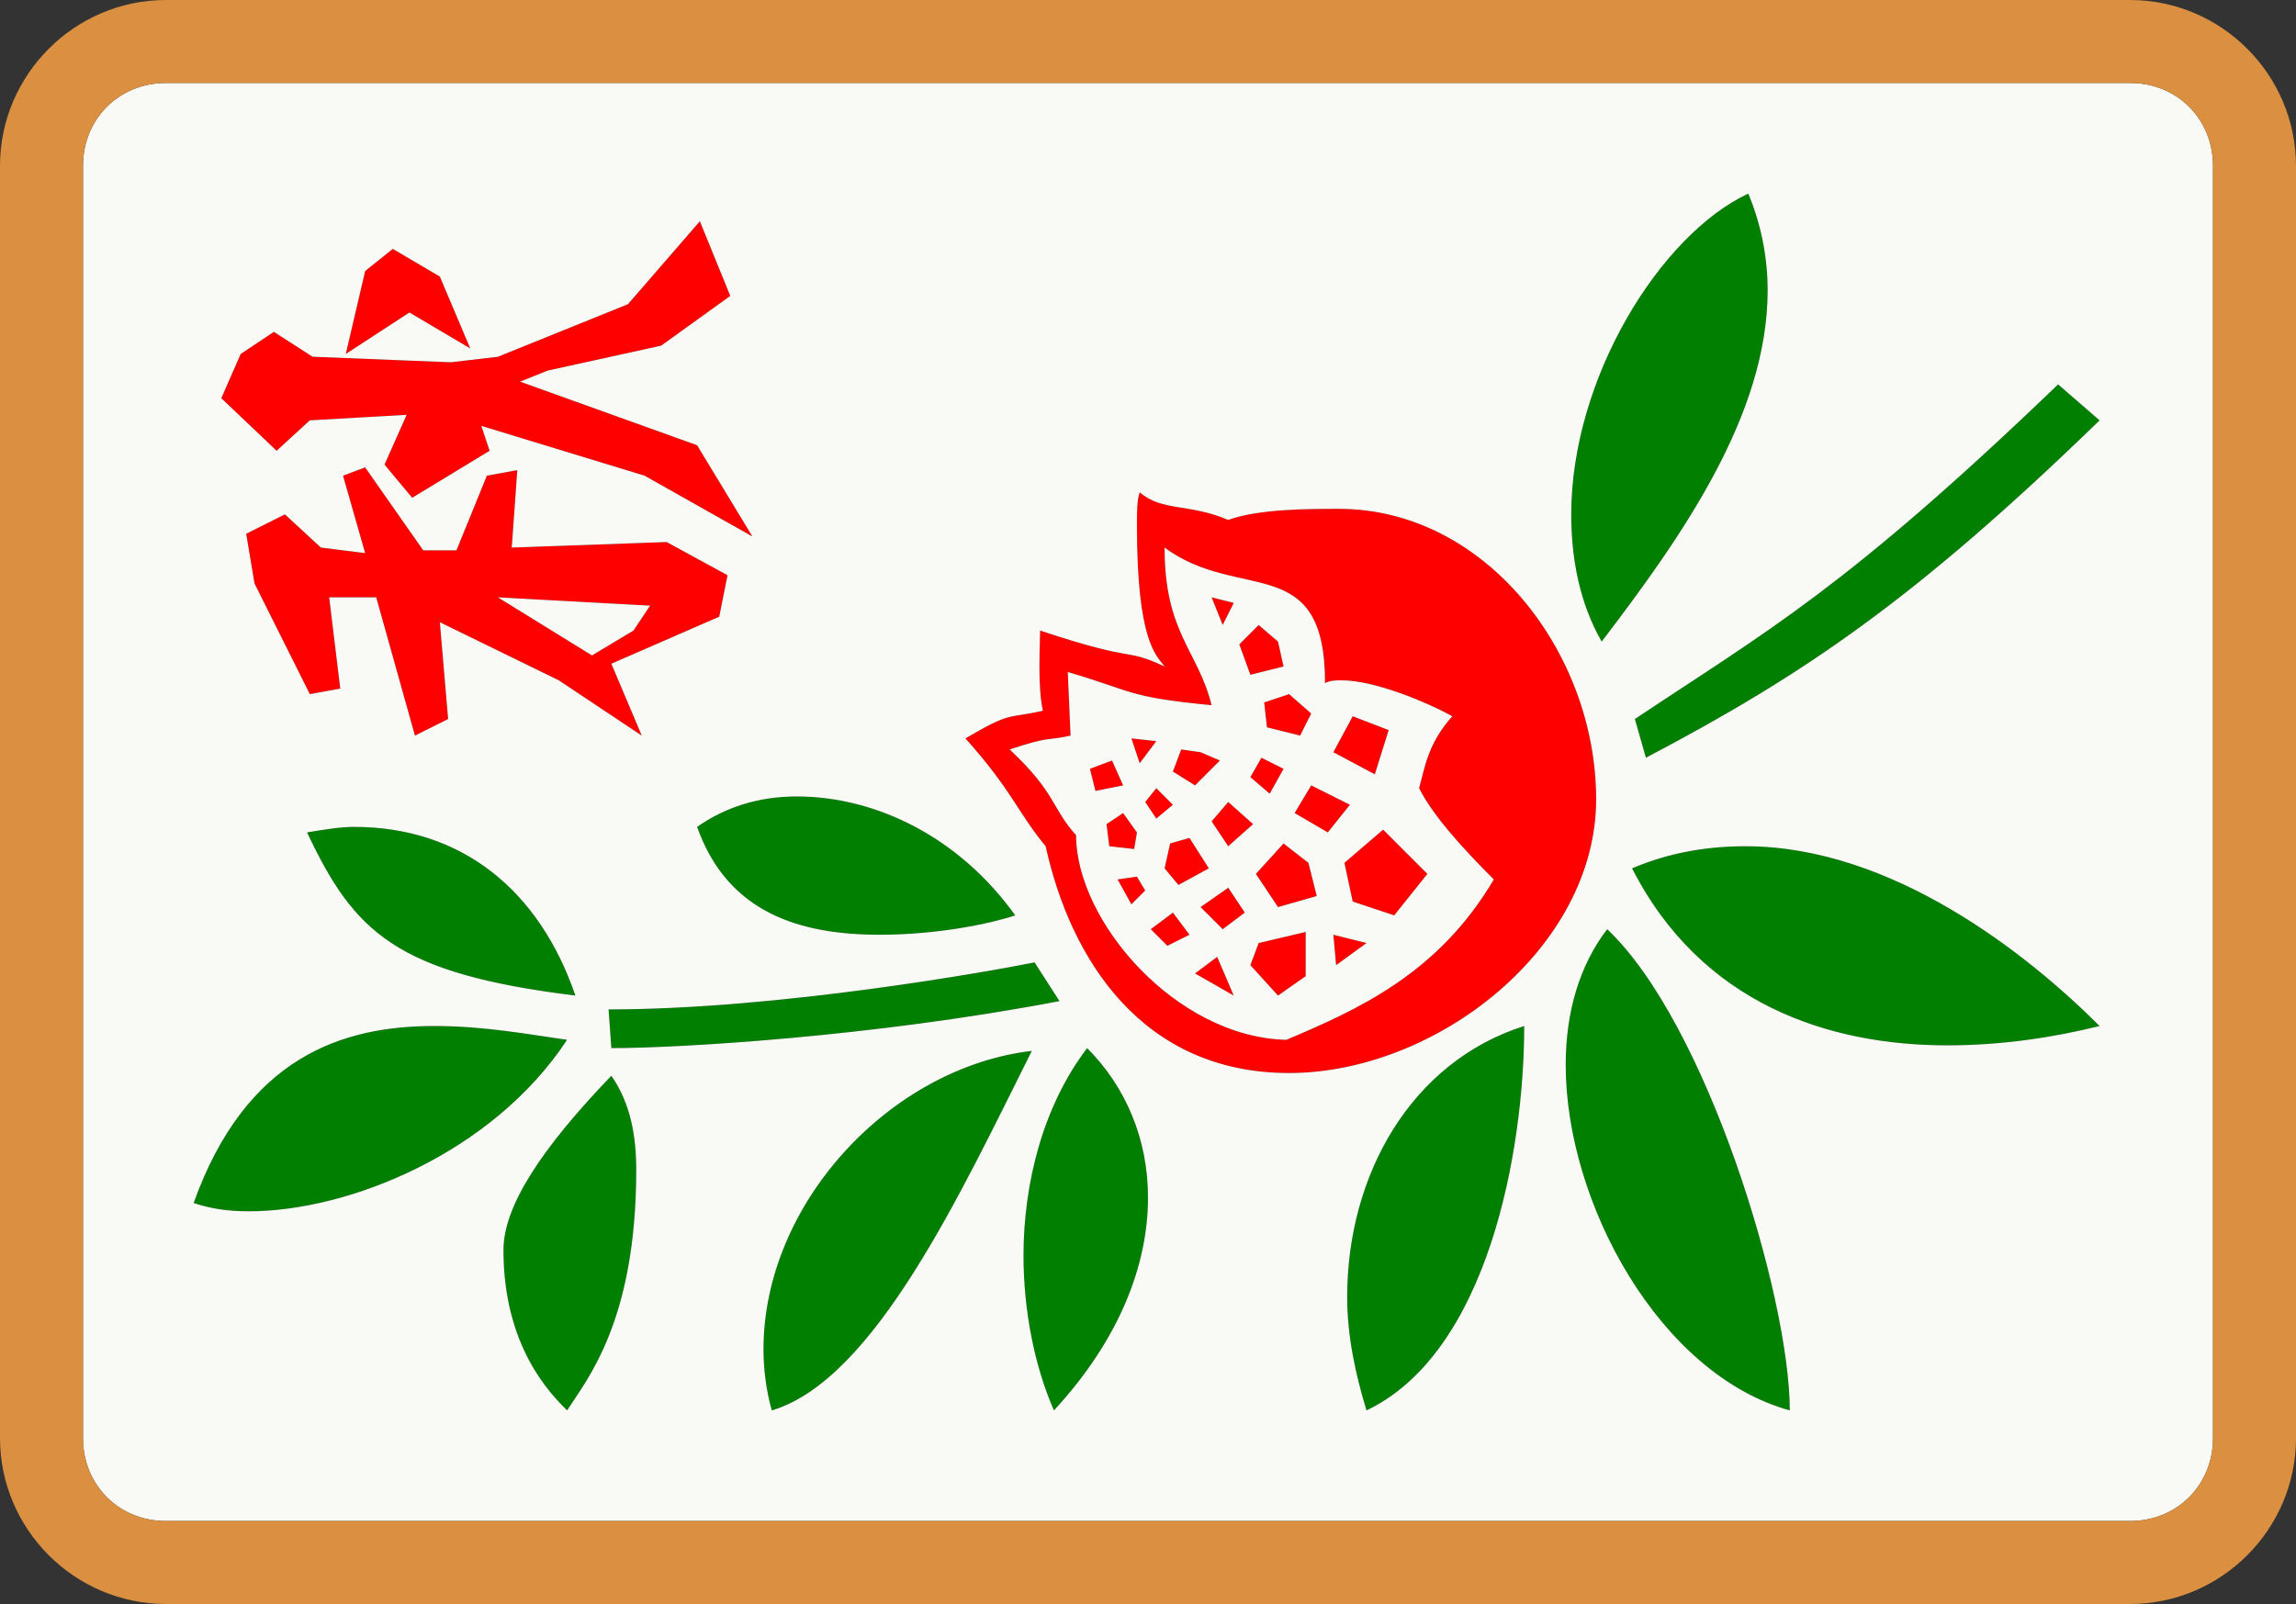 <svg viewBox="30 -670 830 580" xmlns="http://www.w3.org/2000/svg" id="glyph188"><rect x="30" y="-670" width="830" height="580" fill="#333333" stroke="none"/><path fill="#007F00" d="M609-438c29,-38,60,-82,60,-127c0,-11,-2,-23,-7,-35c-32,15,-64,67,-64,116c0,16,3,32,11,46ZM625-396c57,-30,97,-57,164,-122l-15-13c-77,74,-105,89,-153,121ZM348-332c21,0,40,-4,49,-7c-20,-28,-50,-43,-79,-43c-14,0,-26,4,-36,11c11,31,37,39,66,39ZM238-310c-13,-38,-41,-61,-80,-61c-5,0,-11,1,-17,2c17,36,32,51,97,59ZM734-292c20,0,39,-3,55,-7c-26,-26,-75,-65,-128,-65c-13,0,-27,2,-41,8c25,49,71,64,114,64ZM677-160c0,-41,-30,-140,-66,-174c-10,13,-15,30,-15,49c0,50,34,112,81,125ZM251-291c24,0,94,-4,162,-17l-9-14c-15,3,-92,17,-154,17ZM120-232c36,0,88,-21,115,-62c-14,-2,-30,-5,-48,-5c-33,0,-68,11,-87,64c6,2,12,3,20,3ZM524-160c44,-21,57,-94,57,-139c-41,13,-64,54,-64,98c0,14,3,28,7,41ZM411-160c24,-26,34,-53,34,-77c0,-21,-8,-40,-22,-54c-16,21,-23,49,-23,75c0,20,4,40,11,56ZM309-160c37,-11,68,-78,94,-130c-51,6,-97,55,-97,108c0,7,1,15,3,22ZM235-160c7,-11,25,-32,25,-87c0,-12,-2,-24,-9,-34c-25,26,-39,47,-39,63c0,35,17,52,23,58Z"></path><path fill="#FF0000" d="M302-476l-20-33l-64-23l10-4l41-9l25-18l-11-27l-26,30l-47,19l-17,2l-50-2l-14-9l-12,8l-7,16l20,19l12-11l35-2l-8,18l10,12l28-17l-3-9l59,18ZM155-542l23-15l22,13l-11-26l-17-10l-10,8ZM180-404l12-6l-3-35l43,21l30,20l-11-26l39-17l3-15l-22-12l-56,2l2-28l-11,2l-11,27h-12l-21-30l-8,3l8,28l-16-2l-13-12l-14,7l3,18l20,40l11-2l-4-33h17ZM496-282c53,0,111,-45,111,-99c0,-53,-40,-105,-93,-105c-11,0,-29,0,-40,4c-14,-6,-24,-3,-32,-10c-1,3,-1,7,-1,12c0,42,7,47,10,51c-15,-7,-9,-1,-45,-13c0,5,-1,20,1,29c-13,3,-11,0,-28,10c17,19,19,27,29,39c9,41,35,82,88,82ZM495-294c-40,-1,-76,-43,-76,-74c-9,-10,-7,-15,-24,-31c15,-5,13,-3,22,-5l-1-23c24,7,21,9,52,12c-5,-20,-17,-26,-17,-57c27,20,58,1,58,49c2,-1,4,-1,6,-1c12,0,31,8,40,13c-9,10,-10,19,-12,26c5,10,16,22,27,33c-20,34,-49,47,-75,58ZM244-433l-34-21l55,3l-6,9ZM472-444l4-8l-8-2ZM482-426l12-3l-2-9l-7-6l-7,7ZM500-404l4-8l-8-7l-9,3l1,9ZM527-390l5-16l-13-5l-7,13ZM442-394l6-8l-9-1ZM462-386l9-9l-7-3l-7-1l-3,8ZM489-383l5-9l-8-4l-4,7ZM426-384l10-2l-4-9l-8,3ZM510-369l8-10l-14-7l-6,10ZM448-374l6-5l-6-6l-4,5ZM474-364l9-8l-9-8l-6,7ZM440-363l1-6l-5-7l-6,4l1,8ZM534-339l12-15l-16-16l-14,12l3,14ZM456-350l11-6l-7-11l-7,2l-2,9ZM492-342l14-4l-3-12l-9-7l-10,11ZM439-343l5-5l-3-5l-7,1ZM472-334l8-6l-6-9l-10,7ZM452-328l8-4l-6-8l-8,6ZM492-310l10-7v-16l-17,4l-3,8ZM513-321l11-8l-12-3ZM476-310l-6-14l-8,6Z"></path><path fill="#F9F9F5" d="M90-120h710c17,0,30,-13,30,-30v-460c0,-17,-13,-30,-30,-30h-710c-17,0,-30,13,-30,30v460c0,17,13,30,30,30ZM609-438c-8,-14,-11,-30,-11,-46c0,-49,32,-101,64,-116c5,12,7,24,7,35c0,45,-31,89,-60,127ZM302-476l-39-22l-59-18l3,9l-28,17l-10-12l8-18l-35,2l-12,11l-20-19l7-16l12-8l14,9l50,2l17-2l47-19l26-30l11,27l-25,18l-41,9l-10,4l64,23ZM155-542l7-30l10-8l17,10l11,26l-22-13ZM625-396l-4-14c48,-32,76,-47,153,-121l15,13c-67,65,-107,92,-164,122ZM180-404l-14-50h-17l4,33l-11,2l-20-40l-3-18l14-7l13,12l16,2l-8-28l8-3l21,30h12l11-27l11-2l-2,28l56-2l22,12l-3,15l-39,17l11,26l-30-20l-43-21l3,35ZM496-282c-53,0,-79,-41,-88,-82c-10,-12,-12,-20,-29,-39c17,-10,15,-7,28,-10c-2,-9,-1,-24,-1,-29c36,12,30,6,45,13c-3,-4,-10,-9,-10,-51c0,-5,0,-9,1,-12c8,7,18,4,32,10c11,-4,29,-4,40,-4c53,0,93,52,93,105c0,54,-58,99,-111,99ZM495-294c26,-11,55,-24,75,-58c-11,-11,-22,-23,-27,-33c2,-7,3,-16,12,-26c-9,-5,-28,-13,-40,-13c-2,0,-4,0,-6,1c0,-48,-31,-29,-58,-49c0,31,12,37,17,57c-31,-3,-28,-5,-52,-12l1,23c-9,2,-7,0,-22,5c17,16,15,21,24,31c0,31,36,73,76,74ZM244-433l15-9l6-9l-55-3ZM472-444l-4-10l8,2ZM482-426l-4-11l7-7l7,6l2,9ZM500-404l-12-3l-1-9l9-3l8,7ZM527-390l-15-8l7-13l13,5ZM442-394l-3-9l9,1ZM462-386l-8-5l3-8l7,1l7,3ZM489-383l-7-6l4-7l8,4ZM426-384l-2-8l8-3l4,9ZM510-369l-12-7l6-10l14,7ZM448-374l-4-6l4-5l6,6ZM348-332c-29,0,-55,-8,-66,-39c10,-7,22,-11,36,-11c29,0,59,15,79,43c-9,3,-28,7,-49,7ZM474-364l-6-9l6-7l9,8ZM440-363l-9-1l-1-8l6-4l5,7ZM238-310c-65,-8,-80,-23,-97,-59c6,-1,12,-2,17,-2c39,0,67,23,80,61ZM534-339l-15-5l-3-14l14-12l16,16ZM456-350l-5-6l2-9l7-2l7,11ZM492-342l-8-12l10-11l9,7l3,12ZM734-292c-43,0,-89,-15,-114,-64c14,-6,28,-8,41,-8c53,0,102,39,128,65c-16,4,-35,7,-55,7ZM439-343l-5-9l7-1l3,5ZM472-334l-8-8l10-7l6,9ZM452-328l-6-6l8-6l6,8ZM677-160c-47,-13,-81,-75,-81,-125c0,-19,5,-36,15,-49c36,34,66,133,66,174ZM492-310l-10-11l3-8l17-4v16ZM513-321l-1-11l12,3ZM476-310l-14-8l8-6ZM251-291l-1-14c62,0,139,-14,154,-17l9,14c-68,13,-138,17,-162,17ZM120-232c-8,0,-14,-1,-20,-3c19,-53,54,-64,87,-64c18,0,34,3,48,5c-27,41,-79,62,-115,62ZM524-160c-4,-13,-7,-27,-7,-41c0,-44,23,-85,64,-98c0,45,-13,118,-57,139ZM411-160c-7,-16,-11,-36,-11,-56c0,-26,7,-54,23,-75c14,14,22,33,22,54c0,24,-10,51,-34,77ZM309-160c-2,-7,-3,-15,-3,-22c0,-53,46,-102,97,-108c-26,52,-57,119,-94,130ZM235-160c-6,-6,-23,-23,-23,-58c0,-16,14,-37,39,-63c7,10,9,22,9,34c0,55,-18,76,-25,87Z"></path><path fill="#DA9040" d="M90-90h710c33,0,60,-27,60,-60v-460c0,-33,-27,-60,-60,-60h-710c-33,0,-60,27,-60,60v460c0,33,27,60,60,60ZM90-120c-17,0,-30,-13,-30,-30v-460c0,-17,13,-30,30,-30h710c17,0,30,13,30,30v460c0,17,-13,30,-30,30Z"></path></svg>